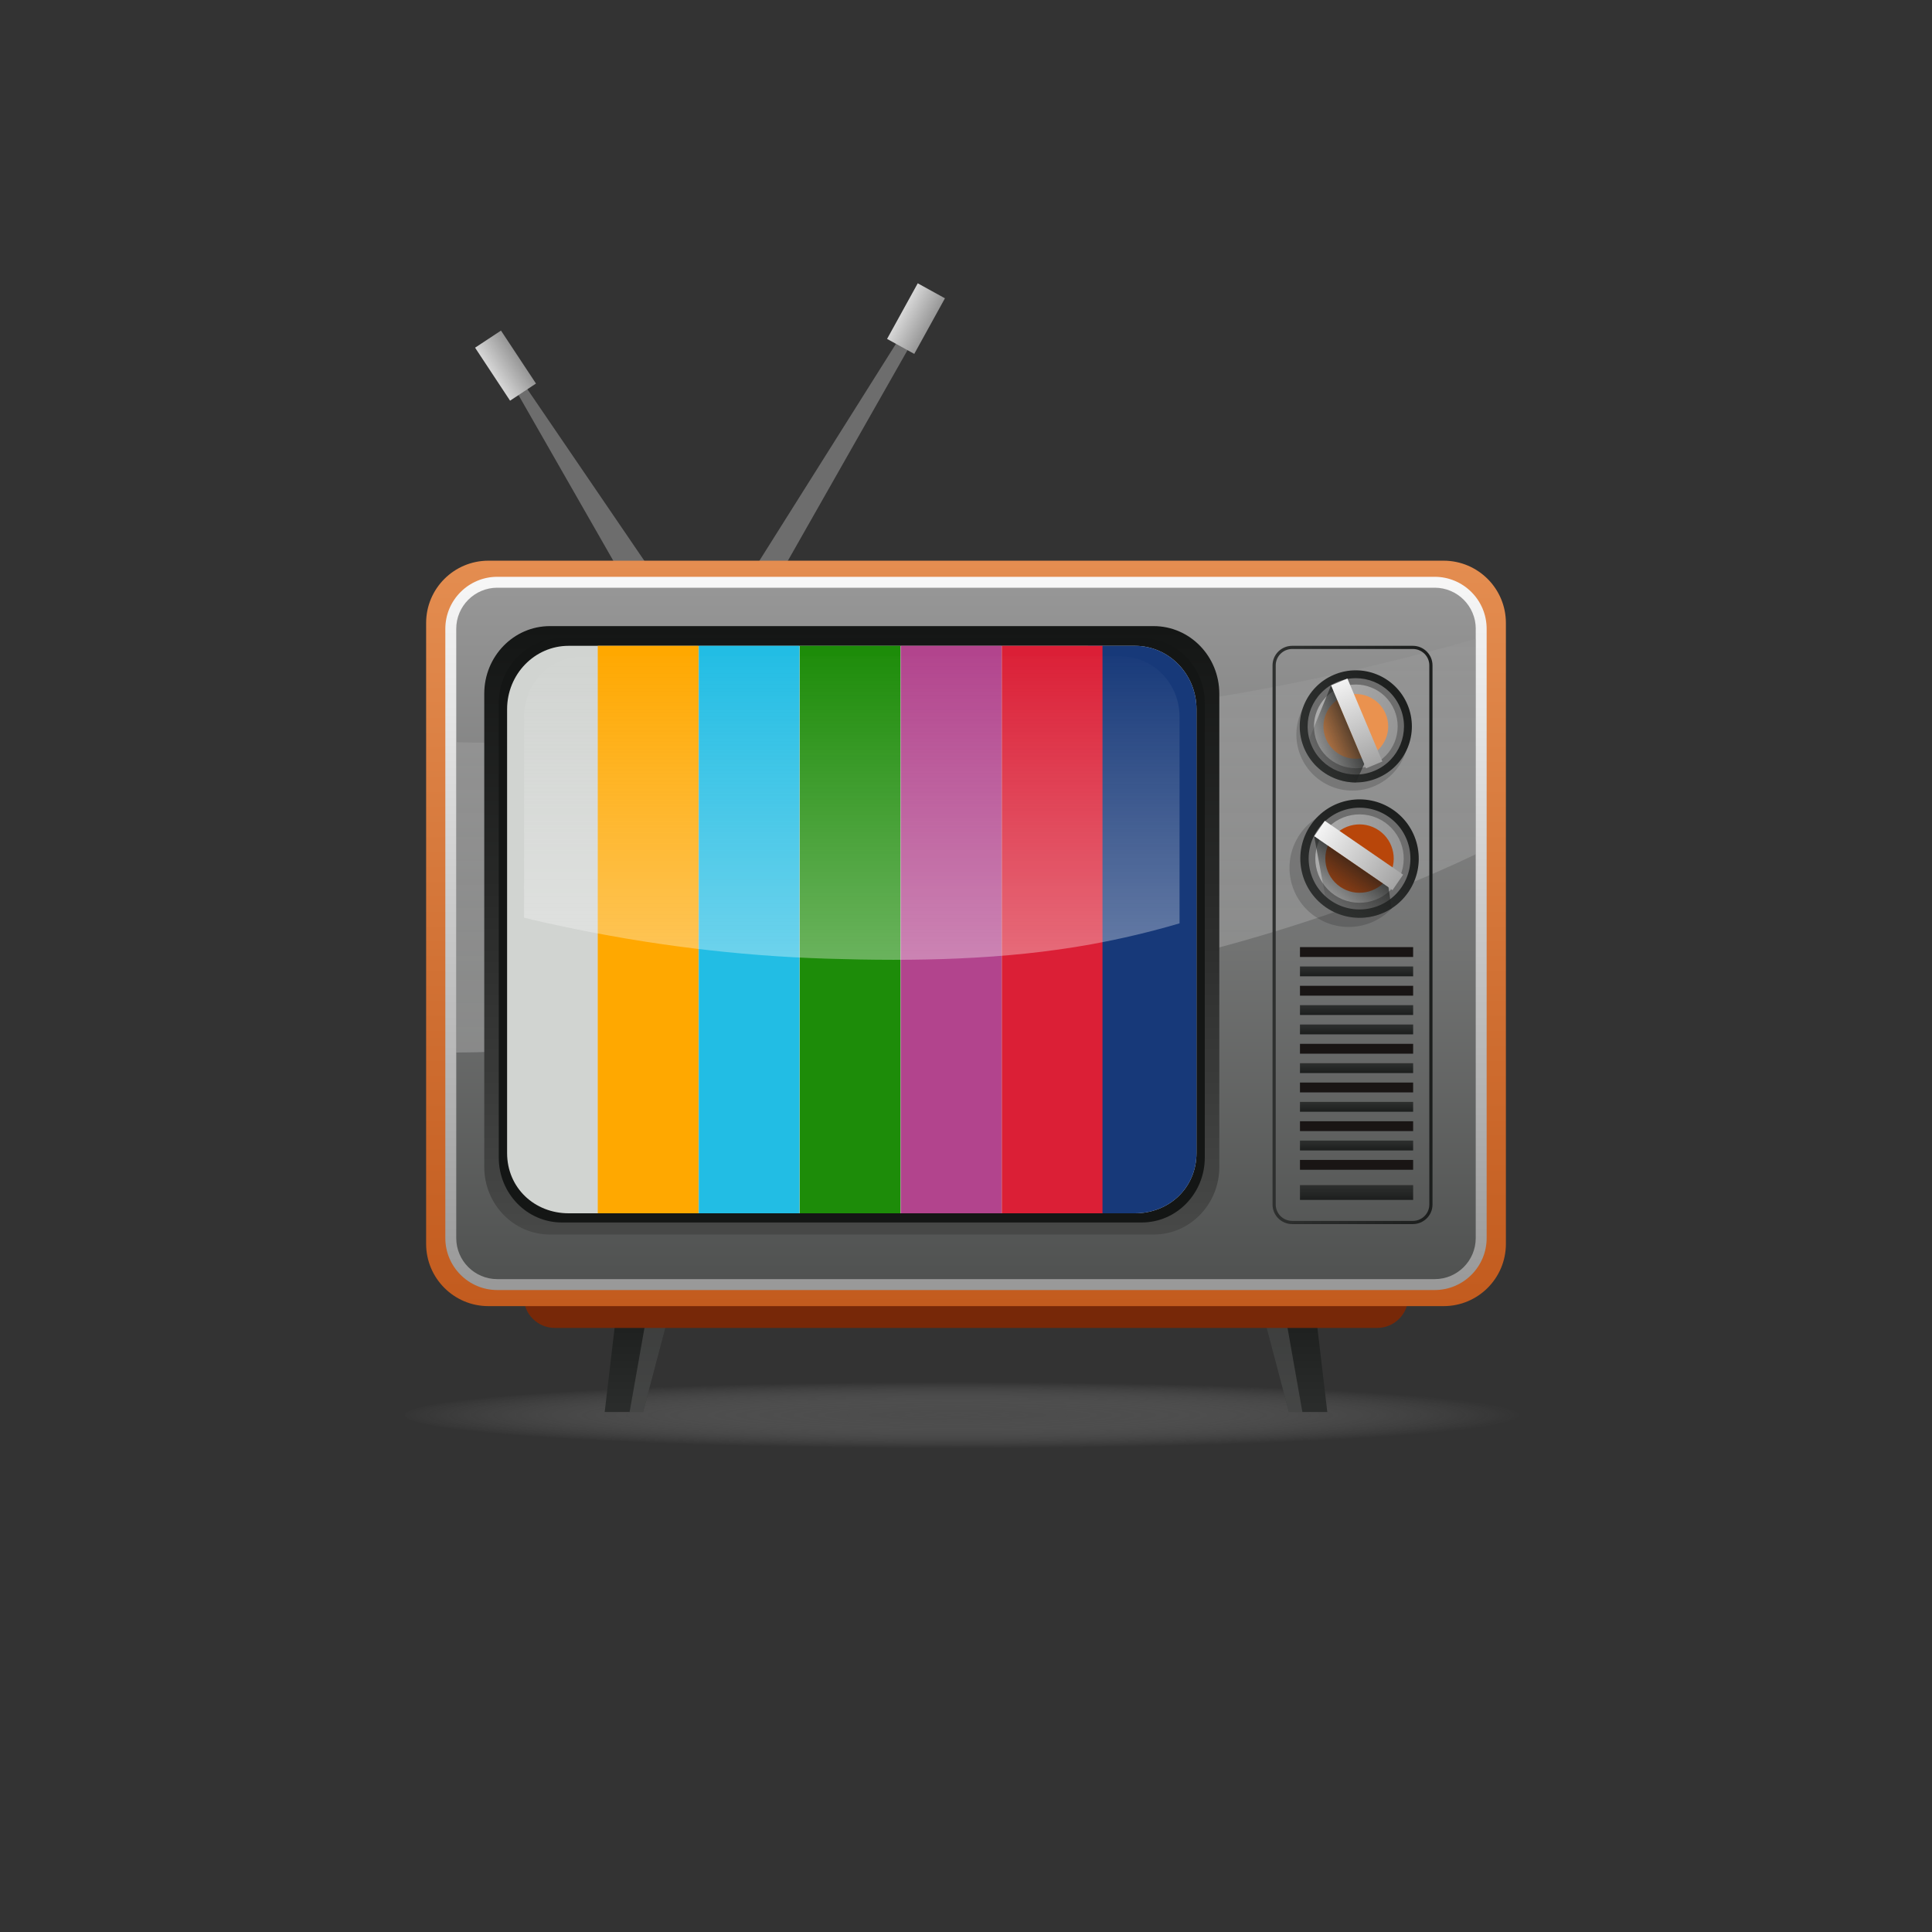 <?xml version="1.0" encoding="utf-8"?>
<!-- Generator: Adobe Illustrator 26.1.0, SVG Export Plug-In . SVG Version: 6.00 Build 0)  -->
<svg version="1.1" xmlns="http://www.w3.org/2000/svg" xmlns:xlink="http://www.w3.org/1999/xlink" x="0px" y="0px"
	 viewBox="0 0 800 800" style="enable-background:new 0 0 800 800;" xml:space="preserve">
<rect x="0" y="0" width="800" height="800" fill="#333333" stroke="none"/>
<style type="text/css">
	.st0{opacity:0.5;fill:url(#SVGID_1_);}
	.st1{fill:#6D6D6D;}
	.st2{fill:url(#SVGID_00000134220110379431602770000001225227521704434562_);}
	.st3{fill:url(#SVGID_00000154424408471829902600000005891061583739946933_);}
	.st4{fill:url(#SVGID_00000120555377726592382650000001375824009509098929_);}
	.st5{opacity:0.4;fill:#6D6D6D;}
	.st6{fill:url(#SVGID_00000134221963639688618090000013410289490606756757_);}
	.st7{fill:#772808;}
	.st8{fill:url(#SVGID_00000025418669791727487250000014183275795608193191_);}
	.st9{fill:url(#SVGID_00000016077441156172739490000004315355497572895634_);}
	.st10{fill:url(#SVGID_00000153698096507829004360000001007036073573832855_);}
	.st11{opacity:0.3;fill:url(#SVGID_00000136382961957449822500000013805177678383425434_);}
	.st12{fill:#191514;}
	.st13{fill:url(#SVGID_00000044143590295449757080000009734573942374186159_);}
	.st14{fill:url(#SVGID_00000106856235505564057030000018185254978994732436_);}
	.st15{fill:url(#SVGID_00000101797197958007302610000002760155197125006523_);}
	.st16{fill:url(#SVGID_00000121987603626621242380000010921926062599748743_);}
	.st17{fill:url(#SVGID_00000169542914646304982320000009796865797837259689_);}
	.st18{fill:url(#SVGID_00000074406479450087655660000006418239136213040546_);}
	.st19{fill:url(#SVGID_00000079470819471144904390000015460519286506100405_);}
	.st20{fill:url(#SVGID_00000063630562855627791670000009692137972670347671_);}
	.st21{opacity:0.2;fill:#141615;}
	.st22{fill:url(#SVGID_00000178197829175801163470000018168076944174227874_);}
	.st23{opacity:0.7;fill:url(#SVGID_00000025430668836733358540000018062767710606637239_);}
	.st24{fill:#EA924F;}
	.st25{fill:url(#SVGID_00000020357532858743748770000002584041945197432741_);}
	.st26{opacity:0.7;fill:url(#SVGID_00000044155826472610735730000002628872968657711766_);}
	.st27{fill:url(#SVGID_00000084508017672774407540000011622961196462036138_);}
	.st28{opacity:0.7;fill:url(#SVGID_00000121987118171417669200000006399760269413219770_);}
	.st29{fill:#B8460A;}
	.st30{fill:url(#SVGID_00000088101299129610020480000015986659919580258983_);}
	.st31{opacity:0.7;fill:url(#SVGID_00000033336671985781668560000010003775012392675201_);}
	.st32{fill:url(#SVGID_00000145770280826074467450000016882313693445065144_);}
	.st33{fill:#141615;}
	.st34{fill:#D1D4D1;}
	.st35{fill:#173979;}
	.st36{fill:#FFA800;}
	.st37{fill:#22BDE4;}
	.st38{fill:#1D8C09;}
	.st39{fill:#B2448D;}
	.st40{fill:#DB1F36;}
	.st41{opacity:0.8;fill:url(#SVGID_00000087403913181601527310000011365397387016527764_);}
</style>
<g id="background">
</g>
<g id="object">
	<g>
		
			<radialGradient id="SVGID_1_" cx="-17770.947" cy="-32378.576" r="1598.551" gradientTransform="matrix(0.146 0 0 8.600000e-03 2991.004 864.427)" gradientUnits="userSpaceOnUse">
			<stop  offset="0" style="stop-color:#666666"/>
			<stop  offset="0.132" style="stop-color:#6D6D6D;stop-opacity:0.868"/>
			<stop  offset="0.325" style="stop-color:#818181;stop-opacity:0.675"/>
			<stop  offset="0.554" style="stop-color:#A1A1A1;stop-opacity:0.446"/>
			<stop  offset="0.811" style="stop-color:#CDCDCD;stop-opacity:0.189"/>
			<stop  offset="1" style="stop-color:#F2F2F2;stop-opacity:0"/>
		</radialGradient>
		<path class="st0" d="M632.28,585.97c0-7.62-104-13.8-232.27-13.8c-128.28,0-232.29,6.17-232.29,13.8
			c0,7.62,104,13.79,232.29,13.79C528.28,599.77,632.28,593.59,632.28,585.97z"/>
		<g>
			<polygon class="st1" points="271.59,239.23 261.19,244.84 202.99,143.12 204.23,140.41 			"/>
			<polygon class="st1" points="296.03,261.44 306.43,267.05 376.99,142.87 372.38,140.15 			"/>
			
				<linearGradient id="SVGID_00000098179314157266297350000001541386986526715060_" gradientUnits="userSpaceOnUse" x1="185.875" y1="162.386" x2="198.73" y2="162.386" gradientTransform="matrix(0.834 -0.551 0.551 0.834 -40.632 121.9)">
				<stop  offset="0" style="stop-color:#D7D7D7"/>
				<stop  offset="1" style="stop-color:#969696"/>
			</linearGradient>
			<polygon style="fill:url(#SVGID_00000098179314157266297350000001541386986526715060_);" points="221.94,158.82 211.21,165.91 
				196.72,143.97 207.45,136.89 			"/>
			
				<linearGradient id="SVGID_00000117636605455075513210000008272698985408976548_" gradientUnits="userSpaceOnUse" x1="344.205" y1="183.874" x2="357.061" y2="183.874" gradientTransform="matrix(0.876 0.483 -0.483 0.876 161.044 -198.41)">
				<stop  offset="0" style="stop-color:#D7D7D7"/>
				<stop  offset="1" style="stop-color:#969696"/>
			</linearGradient>
			<polygon style="fill:url(#SVGID_00000117636605455075513210000008272698985408976548_);" points="378.58,146.54 367.32,140.34 
				380.02,117.31 391.28,123.52 			"/>
		</g>
		<g>
			<g>
				
					<linearGradient id="SVGID_00000139281749421663569630000006960824150236326832_" gradientUnits="userSpaceOnUse" x1="264.147" y1="594.152" x2="264.147" y2="541.673">
					<stop  offset="0" style="stop-color:#2E302F"/>
					<stop  offset="1" style="stop-color:#1C1E1D"/>
				</linearGradient>
				<polygon style="fill:url(#SVGID_00000139281749421663569630000006960824150236326832_);" points="266.3,584.69 250.39,584.69 
					255.55,540.84 277.9,540.84 				"/>
				<polygon class="st5" points="266.3,584.69 260.71,584.69 268.45,540.84 277.9,540.84 				"/>
			</g>
			<g>
				
					<linearGradient id="SVGID_00000168821996933487161390000006422048380176941470_" gradientUnits="userSpaceOnUse" x1="159.478" y1="594.152" x2="159.478" y2="541.673" gradientTransform="matrix(-1 0 0 1 695.33 0)">
					<stop  offset="0" style="stop-color:#2E302F"/>
					<stop  offset="1" style="stop-color:#1C1E1D"/>
				</linearGradient>
				<polygon style="fill:url(#SVGID_00000168821996933487161390000006422048380176941470_);" points="533.7,584.69 549.61,584.69 
					544.45,540.84 522.09,540.84 				"/>
				<polygon class="st5" points="533.7,584.69 539.29,584.69 531.55,540.84 522.09,540.84 				"/>
			</g>
		</g>
		<path class="st7" d="M583.14,536.97c0,7.12-5.78,12.9-12.9,12.9H229.75c-7.12,0-12.9-5.77-12.9-12.9l0,0
			c0-7.12,5.77-12.9,12.9-12.9h340.49C577.37,524.08,583.14,529.85,583.14,536.97L583.14,536.97z"/>
		<g>
			
				<linearGradient id="SVGID_00000065776916613933513290000014584266080062610594_" gradientUnits="userSpaceOnUse" x1="400" y1="195.192" x2="400" y2="609.127">
				<stop  offset="0" style="stop-color:#E89356"/>
				<stop  offset="1" style="stop-color:#BB5013"/>
			</linearGradient>
			<path style="fill:url(#SVGID_00000065776916613933513290000014584266080062610594_);" d="M623.56,515.05
				c0,14.25-11.55,25.79-25.8,25.79H202.24c-14.25,0-25.79-11.55-25.79-25.79V257.96c0-14.25,11.55-25.79,25.79-25.79h395.52
				c14.25,0,25.8,11.55,25.8,25.79V515.05z"/>
			
				<linearGradient id="SVGID_00000047750356075784956250000005473961529326278048_" gradientUnits="userSpaceOnUse" x1="400" y1="224.658" x2="400" y2="541.576">
				<stop  offset="4.273500e-03" style="stop-color:#FBFBFB"/>
				<stop  offset="1" style="stop-color:#969696"/>
			</linearGradient>
			<path style="fill:url(#SVGID_00000047750356075784956250000005473961529326278048_);" d="M615.59,260.36
				c0-11.87-9.65-21.52-21.52-21.52H205.92c-11.86,0-21.52,9.65-21.52,21.52v252.3c0,11.86,9.65,21.52,21.52,21.52h388.15
				c11.87,0,21.52-9.65,21.52-21.52V260.36z"/>
			
				<linearGradient id="SVGID_00000178188717902313119670000004929179728001175207_" gradientUnits="userSpaceOnUse" x1="399.998" y1="542.657" x2="399.998" y2="243.321">
				<stop  offset="0" style="stop-color:#4D4F4E"/>
				<stop  offset="0.996" style="stop-color:#969696"/>
			</linearGradient>
			<path style="fill:url(#SVGID_00000178188717902313119670000004929179728001175207_);" d="M611.08,260.36c0-9.38-7.63-17-17-17
				H205.92c-9.38,0-17,7.63-17,17v252.3c0,9.38,7.63,17,17,17h388.15c9.38,0,17-7.63,17-17V260.36z"/>
			
				<linearGradient id="SVGID_00000183224871540214596690000006739400930603599522_" gradientUnits="userSpaceOnUse" x1="399.998" y1="542.657" x2="399.998" y2="243.321">
				<stop  offset="4.273500e-03" style="stop-color:#FBFBFB"/>
				<stop  offset="1" style="stop-color:#969696"/>
			</linearGradient>
			<path style="opacity:0.3;fill:url(#SVGID_00000183224871540214596690000006739400930603599522_);" d="M492.65,290.39
				c-63.89,9.68-128.4,14.61-192.99,16.02c-31.59,0.69-63.27,1.16-94.87,1.16c-5.29,0-10.59-0.07-15.87-0.23v128.48
				c5.46-0.03,10.93-0.14,16.39-0.33c29.89-1.03,59.67-3.95,89.38-7.32c57.63-6.54,115.23-13.93,171.91-26.49
				c49.89-11.05,98.51-26,144.48-47.95v-89.21C572.23,275.58,532.73,284.32,492.65,290.39z"/>
			<g>
				<g>
					<rect x="538.29" y="392.18" class="st12" width="46.86" height="4.08"/>
					
						<linearGradient id="SVGID_00000061450329771554307220000007339364419979052175_" gradientUnits="userSpaceOnUse" x1="561.716" y1="400.19" x2="561.716" y2="404.266">
						<stop  offset="0" style="stop-color:#2E302F"/>
						<stop  offset="1" style="stop-color:#1C1E1D"/>
					</linearGradient>
					
						<rect x="538.29" y="400.19" style="fill:url(#SVGID_00000061450329771554307220000007339364419979052175_);" width="46.86" height="4.08"/>
					<rect x="538.29" y="408.2" class="st12" width="46.86" height="4.08"/>
					
						<linearGradient id="SVGID_00000112592982746595141090000010217419178451722628_" gradientUnits="userSpaceOnUse" x1="561.716" y1="416.213" x2="561.716" y2="420.287">
						<stop  offset="0" style="stop-color:#2E302F"/>
						<stop  offset="1" style="stop-color:#1C1E1D"/>
					</linearGradient>
					
						<rect x="538.29" y="416.21" style="fill:url(#SVGID_00000112592982746595141090000010217419178451722628_);" width="46.86" height="4.07"/>
					
						<linearGradient id="SVGID_00000023968194760511920610000004687581813707455679_" gradientUnits="userSpaceOnUse" x1="561.716" y1="424.223" x2="561.716" y2="428.301">
						<stop  offset="0" style="stop-color:#2E302F"/>
						<stop  offset="1" style="stop-color:#1C1E1D"/>
					</linearGradient>
					
						<rect x="538.29" y="424.22" style="fill:url(#SVGID_00000023968194760511920610000004687581813707455679_);" width="46.86" height="4.08"/>
					<rect x="538.29" y="432.23" class="st12" width="46.86" height="4.08"/>
					
						<linearGradient id="SVGID_00000006668327556015611650000002199242984556769667_" gradientUnits="userSpaceOnUse" x1="561.716" y1="440.246" x2="561.716" y2="444.321">
						<stop  offset="0" style="stop-color:#2E302F"/>
						<stop  offset="1" style="stop-color:#1C1E1D"/>
					</linearGradient>
					
						<rect x="538.29" y="440.25" style="fill:url(#SVGID_00000006668327556015611650000002199242984556769667_);" width="46.86" height="4.08"/>
					<rect x="538.29" y="448.26" class="st12" width="46.86" height="4.08"/>
					
						<linearGradient id="SVGID_00000001627458628980840460000002994373645715900075_" gradientUnits="userSpaceOnUse" x1="561.716" y1="456.268" x2="561.716" y2="460.346">
						<stop  offset="0" style="stop-color:#2E302F"/>
						<stop  offset="1" style="stop-color:#1C1E1D"/>
					</linearGradient>
					
						<rect x="538.29" y="456.27" style="fill:url(#SVGID_00000001627458628980840460000002994373645715900075_);" width="46.86" height="4.08"/>
					<rect x="538.29" y="464.28" class="st12" width="46.86" height="4.08"/>
					
						<linearGradient id="SVGID_00000031189718201115771820000014305772468550118025_" gradientUnits="userSpaceOnUse" x1="561.716" y1="472.291" x2="561.716" y2="476.366">
						<stop  offset="0" style="stop-color:#2E302F"/>
						<stop  offset="1" style="stop-color:#1C1E1D"/>
					</linearGradient>
					
						<rect x="538.29" y="472.29" style="fill:url(#SVGID_00000031189718201115771820000014305772468550118025_);" width="46.86" height="4.08"/>
					<rect x="538.29" y="480.3" class="st12" width="46.86" height="4.08"/>
					
						<linearGradient id="SVGID_00000019675854516753177480000007408560155137956236_" gradientUnits="userSpaceOnUse" x1="561.716" y1="490.733" x2="561.716" y2="496.849">
						<stop  offset="0" style="stop-color:#2E302F"/>
						<stop  offset="1" style="stop-color:#1C1E1D"/>
					</linearGradient>
					
						<rect x="538.29" y="490.73" style="fill:url(#SVGID_00000019675854516753177480000007408560155137956236_);" width="46.86" height="6.12"/>
				</g>
				<g>
					
						<linearGradient id="SVGID_00000088826187862791765540000002401851390030669733_" gradientUnits="userSpaceOnUse" x1="526.93" y1="387.148" x2="593.17" y2="387.148">
						<stop  offset="0" style="stop-color:#2E302F"/>
						<stop  offset="1" style="stop-color:#1C1E1D"/>
					</linearGradient>
					<path style="fill:url(#SVGID_00000088826187862791765540000002401851390030669733_);" d="M585.03,506.87h-49.96
						c-4.49,0-8.14-3.62-8.14-8.08V275.51c0-4.46,3.65-8.09,8.14-8.09h49.96c4.49,0,8.14,3.63,8.14,8.09v223.27
						C593.17,503.24,589.52,506.87,585.03,506.87z M535.07,268.73c-3.76,0-6.82,3.04-6.82,6.78v223.27c0,3.74,3.06,6.77,6.82,6.77
						h49.96c3.76,0,6.82-3.04,6.82-6.77V275.51c0-3.74-3.06-6.78-6.82-6.78H535.07z"/>
				</g>
				<g>
					<path class="st21" d="M581.41,295.13c4.98,11.82-0.56,25.43-12.37,30.42c-11.81,4.98-25.43-0.56-30.41-12.37
						c-4.98-11.81,0.56-25.43,12.37-30.41C562.81,277.78,576.43,283.32,581.41,295.13z"/>
					
						<linearGradient id="SVGID_00000132048039837971998810000016015110647529663136_" gradientUnits="userSpaceOnUse" x1="501.673" y1="370.261" x2="548.106" y2="370.261" gradientTransform="matrix(0.921 -0.389 0.389 0.921 -66.103 163.596)">
						<stop  offset="0" style="stop-color:#2E302F"/>
						<stop  offset="1" style="stop-color:#1C1E1D"/>
					</linearGradient>
					<path style="fill:url(#SVGID_00000132048039837971998810000016015110647529663136_);" d="M582.8,291.76
						c4.98,11.81-0.55,25.43-12.37,30.41c-11.81,4.98-25.43-0.56-30.41-12.37c-4.98-11.82,0.55-25.43,12.37-30.41
						C564.21,274.41,577.82,279.95,582.8,291.76z"/>
					<path class="st1" d="M579.79,293.03c4.28,10.15-0.48,21.85-10.63,26.13c-10.15,4.28-21.85-0.48-26.13-10.63
						c-4.28-10.15,0.48-21.85,10.63-26.13C563.81,278.12,575.51,282.88,579.79,293.03z"/>
					
						<linearGradient id="SVGID_00000023242471781403477550000011840033301648365461_" gradientUnits="userSpaceOnUse" x1="504.373" y1="345.64" x2="546.881" y2="396.649" gradientTransform="matrix(0.921 -0.389 0.389 0.921 -66.103 163.596)">
						<stop  offset="0" style="stop-color:#D7D7D7"/>
						<stop  offset="1" style="stop-color:#969696"/>
					</linearGradient>
					<path style="opacity:0.7;fill:url(#SVGID_00000023242471781403477550000011840033301648365461_);" d="M577.38,294.05
						c3.72,8.82-0.42,18.98-9.23,22.7c-8.82,3.72-18.98-0.42-22.7-9.23c-3.72-8.82,0.42-18.98,9.23-22.7
						C563.5,281.09,573.66,285.23,577.38,294.05z"/>
					<path class="st24" d="M573.77,295.57c2.88,6.82-0.32,14.68-7.14,17.56c-6.82,2.88-14.69-0.32-17.56-7.14
						c-2.88-6.82,0.32-14.69,7.14-17.56C563.03,285.55,570.89,288.75,573.77,295.57z"/>
					
						<linearGradient id="SVGID_00000124160635436677801260000014585033242134997126_" gradientUnits="userSpaceOnUse" x1="525.707" y1="347.043" x2="525.707" y2="394.032" gradientTransform="matrix(0.921 -0.389 0.389 0.921 -66.103 163.596)">
						<stop  offset="4.273500e-03" style="stop-color:#FBFBFB"/>
						<stop  offset="1" style="stop-color:#969696"/>
					</linearGradient>
					<polygon style="fill:url(#SVGID_00000124160635436677801260000014585033242134997126_);" points="572.42,315.31 565.64,318.16 
						551.15,283.82 557.93,280.96 					"/>
					
						<linearGradient id="SVGID_00000115502671243862029080000010392525402216853149_" gradientUnits="userSpaceOnUse" x1="501.691" y1="371.154" x2="522.049" y2="371.154" gradientTransform="matrix(0.921 -0.389 0.389 0.921 -66.103 163.596)">
						<stop  offset="0" style="stop-color:#2E302F;stop-opacity:0"/>
						<stop  offset="1" style="stop-color:#1C1E1D"/>
					</linearGradient>
					<path style="opacity:0.7;fill:url(#SVGID_00000115502671243862029080000010392525402216853149_);" d="M551.15,283.82
						l-10.84,26.64c3.88,8.48,12.29,13.55,21.12,13.55l3.46-7.64L551.15,283.82z"/>
				</g>
				<g>
					<path class="st21" d="M572.37,339.11c11.16,7.67,13.98,22.94,6.31,34.1c-7.67,11.16-22.94,13.98-34.1,6.31
						c-11.16-7.67-13.98-22.94-6.31-34.1C545.95,334.26,561.21,331.44,572.37,339.11z"/>
					
						<linearGradient id="SVGID_00000164488257225822373860000005288462004478981815_" gradientUnits="userSpaceOnUse" x1="383.388" y1="480.134" x2="432.424" y2="480.134" gradientTransform="matrix(0.567 -0.824 0.824 0.567 -63.795 419.592)">
						<stop  offset="0" style="stop-color:#2E302F"/>
						<stop  offset="1" style="stop-color:#1C1E1D"/>
					</linearGradient>
					<path style="fill:url(#SVGID_00000164488257225822373860000005288462004478981815_);" d="M576.85,335.32
						c11.16,7.67,13.98,22.94,6.31,34.1c-7.67,11.16-22.94,13.98-34.1,6.31c-11.16-7.67-13.98-22.94-6.31-34.1
						C550.42,330.47,565.69,327.65,576.85,335.32z"/>
					<path class="st1" d="M574.89,338.16c9.59,6.59,12.02,19.71,5.42,29.29c-6.59,9.59-19.71,12.01-29.29,5.42
						c-9.59-6.59-12.02-19.71-5.42-29.29C552.19,334,565.31,331.57,574.89,338.16z"/>
					
						<linearGradient id="SVGID_00000057857163530587474610000009632874159350605450_" gradientUnits="userSpaceOnUse" x1="386.238" y1="454.133" x2="431.131" y2="508.003" gradientTransform="matrix(0.567 -0.824 0.824 0.567 -63.795 419.592)">
						<stop  offset="0" style="stop-color:#D7D7D7"/>
						<stop  offset="1" style="stop-color:#969696"/>
					</linearGradient>
					<path style="opacity:0.7;fill:url(#SVGID_00000057857163530587474610000009632874159350605450_);" d="M573.32,340.44
						c8.33,5.73,10.44,17.12,4.71,25.45c-5.73,8.33-17.13,10.43-25.45,4.71c-8.33-5.73-10.44-17.12-4.71-25.45
						C553.6,336.82,565,334.71,573.32,340.44z"/>
					<path class="st29" d="M570.98,343.85c6.44,4.43,8.07,13.25,3.64,19.69c-4.43,6.44-13.25,8.08-19.69,3.65
						c-6.44-4.43-8.08-13.25-3.65-19.69C555.72,341.05,564.54,339.42,570.98,343.85z"/>
					
						<linearGradient id="SVGID_00000036952703752268348220000001775545996408011706_" gradientUnits="userSpaceOnUse" x1="408.769" y1="455.613" x2="408.769" y2="505.241" gradientTransform="matrix(0.567 -0.824 0.824 0.567 -63.795 419.592)">
						<stop  offset="4.273500e-03" style="stop-color:#FBFBFB"/>
						<stop  offset="1" style="stop-color:#969696"/>
					</linearGradient>
					<polygon style="fill:url(#SVGID_00000036952703752268348220000001775545996408011706_);" points="581.01,362.18 576.61,368.58 
						544.17,346.27 548.57,339.87 					"/>
					
						<linearGradient id="SVGID_00000168100097376077037000000005274992964168839594_" gradientUnits="userSpaceOnUse" x1="383.406" y1="481.077" x2="404.905" y2="481.077" gradientTransform="matrix(0.567 -0.824 0.824 0.567 -63.795 419.592)">
						<stop  offset="0" style="stop-color:#2E302F;stop-opacity:0"/>
						<stop  offset="1" style="stop-color:#1C1E1D"/>
					</linearGradient>
					<path style="opacity:0.7;fill:url(#SVGID_00000168100097376077037000000005274992964168839594_);" d="M544.17,346.27
						l5.53,29.87c8.28,5.33,18.64,5.06,26.5,0.03l-1.27-8.77L544.17,346.27z"/>
				</g>
			</g>
			
				<linearGradient id="SVGID_00000157266581145539395480000014642227749885948849_" gradientUnits="userSpaceOnUse" x1="352.707" y1="260.12" x2="352.707" y2="514.053">
				<stop  offset="0" style="stop-color:#141615"/>
				<stop  offset="0.428" style="stop-color:#282928"/>
				<stop  offset="1" style="stop-color:#484948"/>
			</linearGradient>
			<path style="fill:url(#SVGID_00000157266581145539395480000014642227749885948849_);" d="M504.9,483.2
				c0,15.46-12.17,27.99-27.18,27.99H227.7c-15.01,0-27.18-12.53-27.18-27.99V287.25c0-15.46,12.17-27.99,27.18-27.99h250.01
				c15.01,0,27.18,12.53,27.18,27.99V483.2z"/>
			<path class="st33" d="M498.88,479.32c0,14.85-11.69,26.88-26.11,26.88H232.64c-14.42,0-26.11-12.04-26.11-26.88v-188.2
				c0-14.85,11.69-26.89,26.11-26.89h240.13c14.42,0,26.11,12.04,26.11,26.89V479.32z"/>
			<path class="st34" d="M495.44,477.44c0,14.5-11.41,24.96-25.49,24.96H235.47c-14.08,0-25.49-10.47-25.49-24.96V293.67
				c0-14.5,11.41-26.25,25.49-26.25h234.48c14.08,0,25.49,11.75,25.49,26.25V477.44z"/>
			<path class="st35" d="M469.95,267.42h-19.42V502.4h19.42c14.08,0,25.49-10.47,25.49-24.96V293.67
				C495.44,279.17,484.03,267.42,469.95,267.42z"/>
			<rect x="247.52" y="267.42" class="st36" width="41.71" height="234.98"/>
			<rect x="289.34" y="267.42" class="st37" width="41.71" height="234.98"/>
			<rect x="331.17" y="267.42" class="st38" width="41.71" height="234.98"/>
			<rect x="372.99" y="267.42" class="st39" width="41.71" height="234.98"/>
			<rect x="414.81" y="267.42" class="st40" width="41.71" height="234.98"/>
			
				<linearGradient id="SVGID_00000062184362003645624660000016368564680083424446_" gradientUnits="userSpaceOnUse" x1="352.707" y1="417.521" x2="352.707" y2="267.857">
				<stop  offset="0" style="stop-color:#FBFBFB;stop-opacity:0.5"/>
				<stop  offset="1" style="stop-color:#FBFBFB;stop-opacity:0"/>
			</linearGradient>
			<path style="opacity:0.8;fill:url(#SVGID_00000062184362003645624660000016368564680083424446_);" d="M232,383.4
				c36.44,7.81,73.26,12.42,110.52,13.57c36.48,1.13,73.4,0.56,109.4-5.97c12.41-2.25,24.57-5.16,36.5-8.66v-85.55
				c0-13.79-10.85-24.96-24.24-24.96H241.24c-13.39,0-24.24,11.17-24.24,24.96v83.19C222.18,381.32,227.32,382.4,232,383.4z"/>
		</g>
	</g>
</g>
</svg>
